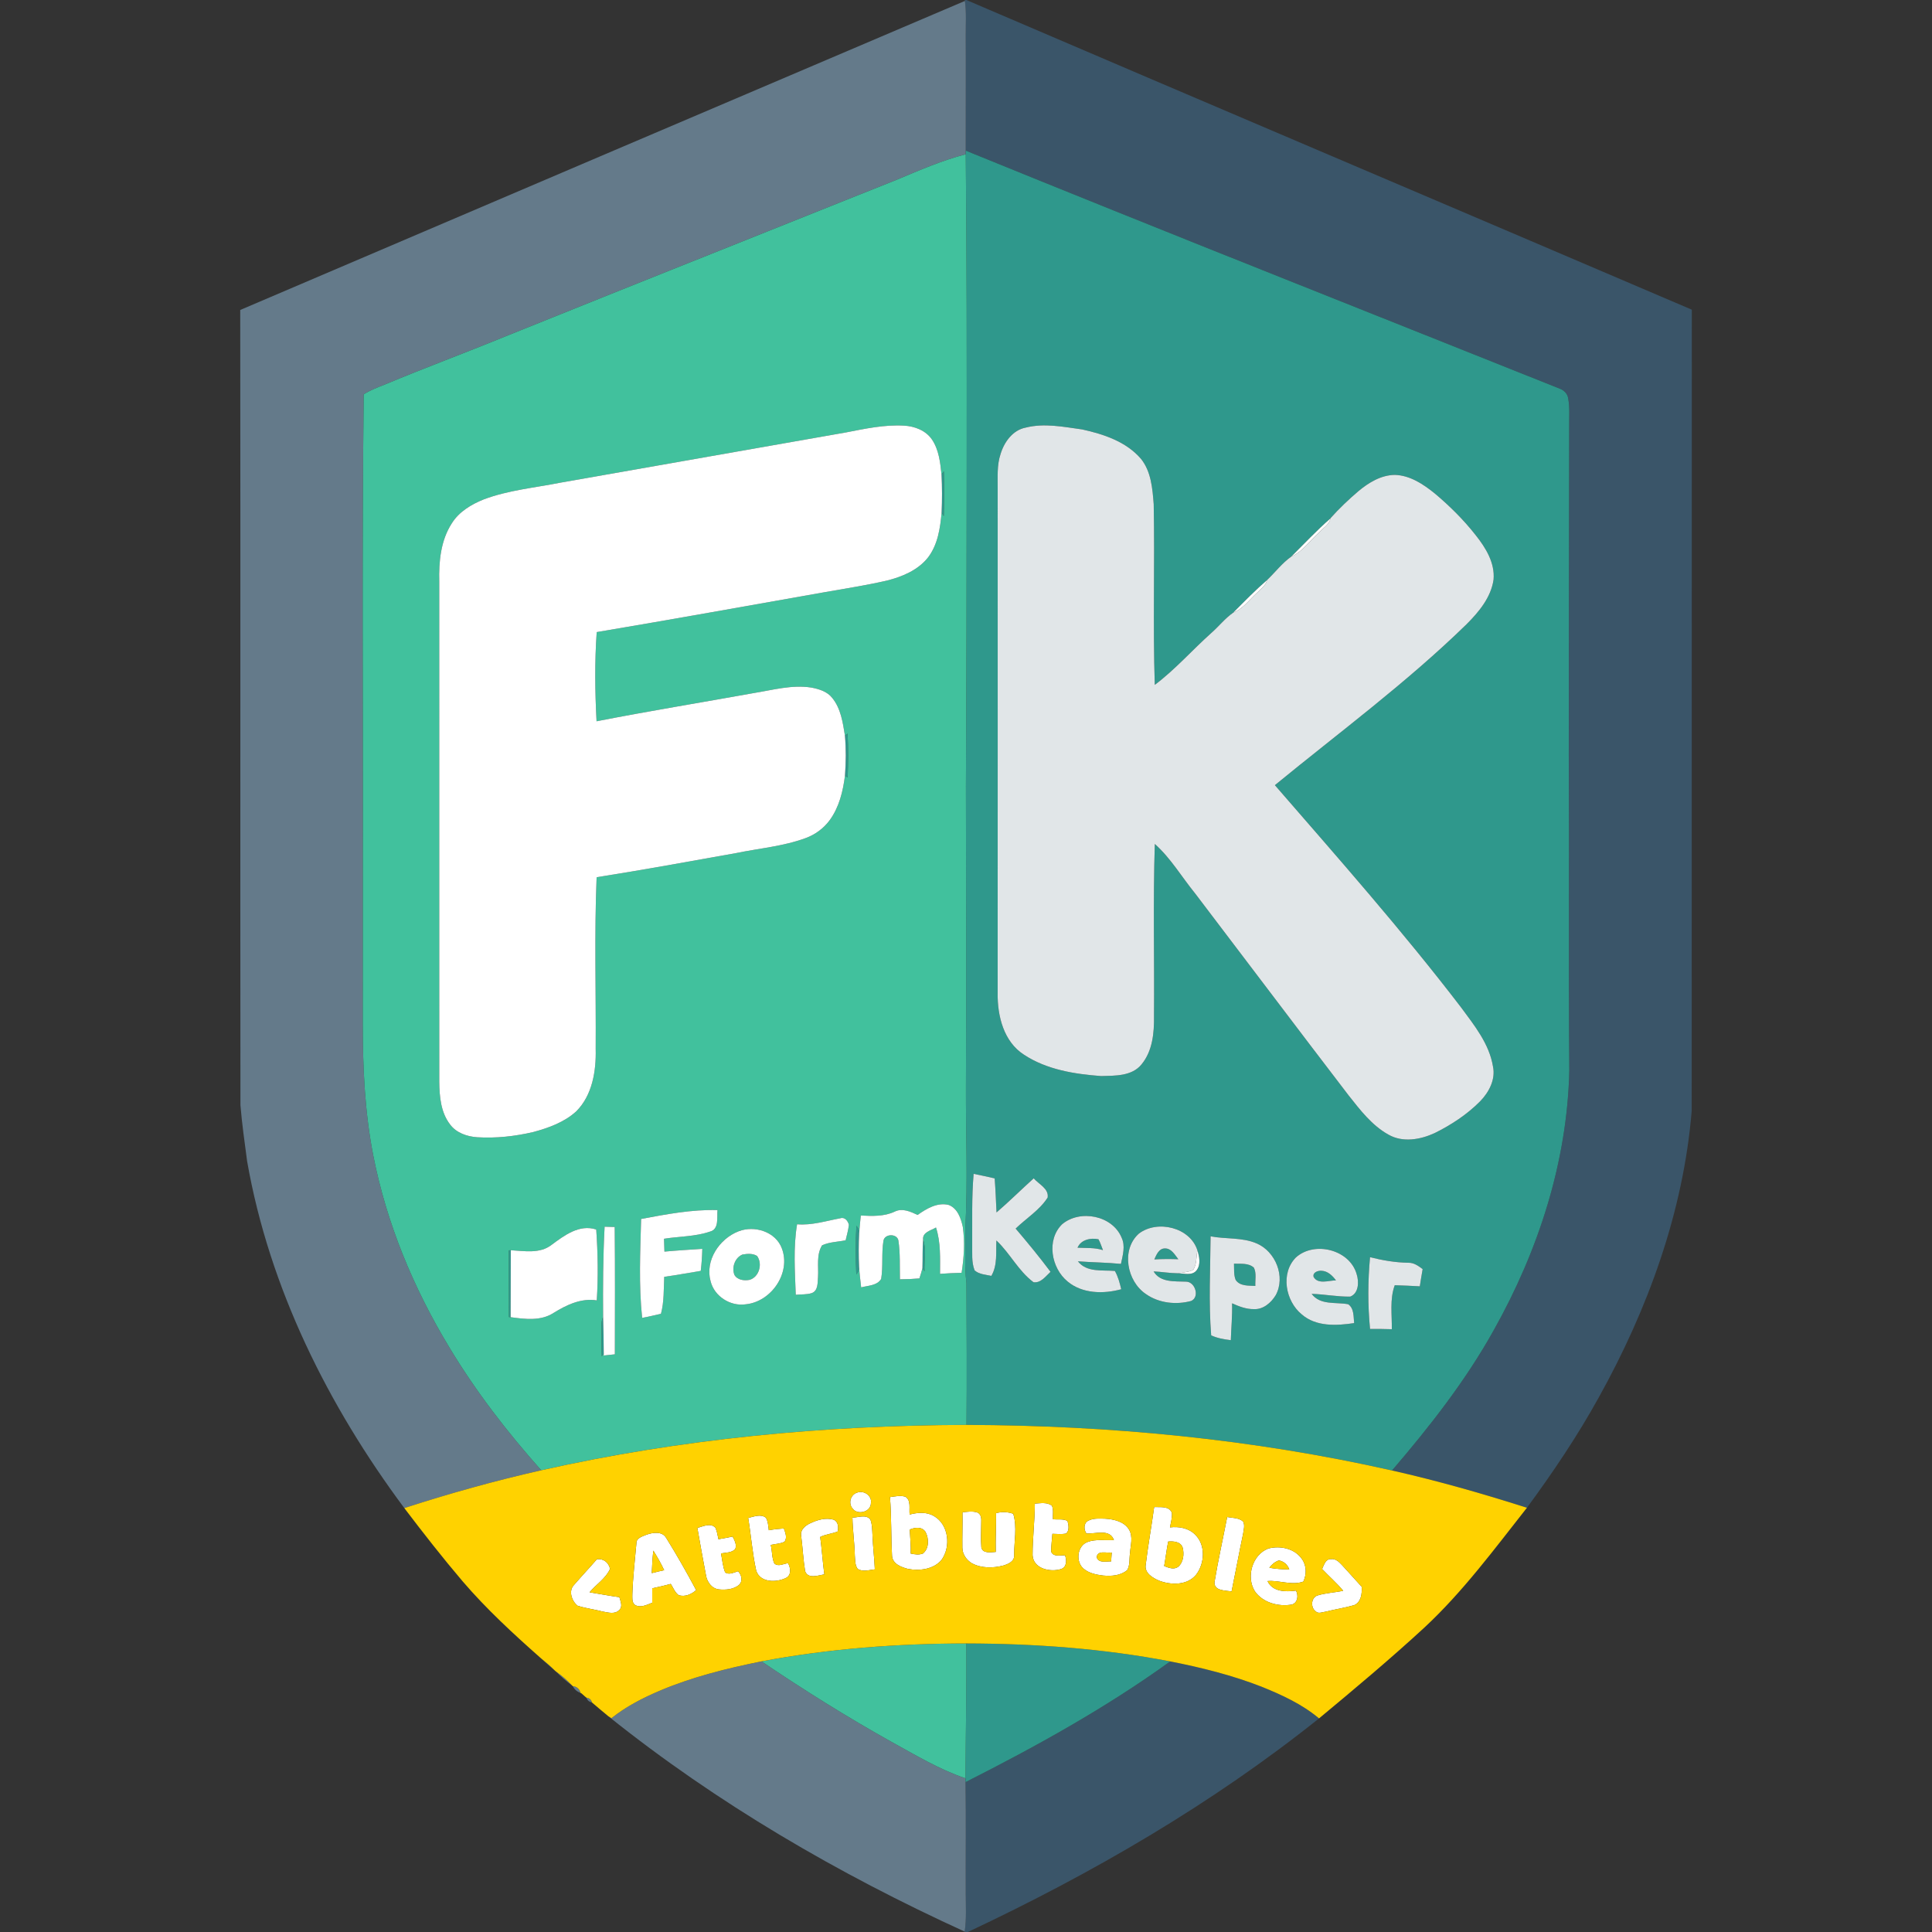 <?xml version="1.0" encoding="UTF-8" ?>
<!DOCTYPE svg PUBLIC "-//W3C//DTD SVG 1.1//EN" "http://www.w3.org/Graphics/SVG/1.1/DTD/svg11.dtd">
<svg width="1000pt" height="1000pt" viewBox="0 0 1000 1000" version="1.1" xmlns="http://www.w3.org/2000/svg">
<rect x="0" y="0" width="1000" height="1000" fill="#333333" stroke="none"/>
<g id="#3a5569ff">
<path fill="#3a5569" opacity="1.00" d=" M 499.39 0.00 L 500.19 0.00 C 625.26 53.64 750.56 106.77 875.68 160.29 C 875.58 298.53 875.71 436.77 875.62 575.00 C 871.30 627.35 852.88 677.72 827.47 723.40 C 816.48 743.27 803.77 762.13 790.34 780.41 C 767.33 773.06 744.08 766.44 720.51 761.12 C 740.03 738.35 758.67 714.61 773.27 688.32 C 796.25 647.35 811.25 601.23 812.27 554.03 C 811.83 499.67 812.29 445.31 811.99 390.95 C 812.08 334.27 812.04 277.60 812.21 220.93 C 812.13 216.00 812.59 211.02 811.68 206.15 C 811.35 203.93 809.70 202.18 807.70 201.33 C 705.06 160.29 602.24 119.68 499.87 77.96 C 499.82 58.29 499.98 38.62 499.87 18.95 C 499.81 12.79 500.29 6.60 499.44 0.48 L 499.39 0.00 Z" />
<path fill="#3a5569" opacity="1.00" d=" M 279.86 858.20 C 282.43 860.28 284.95 862.45 287.31 864.78 C 284.67 862.76 282.21 860.53 279.86 858.20 Z" />
<path fill="#3a5569" opacity="1.00" d=" M 605.71 859.94 C 621.80 863.11 637.81 867.08 653.11 873.08 C 663.57 877.30 674.03 882.12 682.73 889.44 C 627.15 933.87 565.23 969.76 500.95 1000.00 L 499.30 1000.00 L 499.33 999.80 C 500.29 993.23 499.89 986.60 499.87 980.01 C 499.78 960.81 500.07 941.62 499.76 922.43 C 536.36 903.92 572.41 883.98 605.71 859.94 Z" />
</g>
<g id="#647a8aff">
<path fill="#647a8a" opacity="1.00" d=" M 124.34 160.44 C 249.35 107.06 374.38 53.72 499.44 0.48 C 500.29 6.60 499.81 12.79 499.87 18.95 C 499.98 38.62 499.82 58.29 499.87 77.96 C 499.87 78.44 499.87 79.38 499.87 79.86 C 487.52 83.02 475.83 88.17 464.10 93.06 C 396.51 120.15 328.83 147.01 261.30 174.24 C 240.64 182.72 219.68 190.44 199.08 199.08 C 195.37 200.51 191.65 201.98 188.26 204.10 C 187.30 285.74 187.97 367.39 187.80 449.03 C 187.81 476.02 187.78 503.00 187.77 529.99 C 187.78 552.73 188.81 575.59 193.18 597.96 C 200.06 633.18 214.03 666.79 232.58 697.43 C 246.25 720.17 262.53 741.23 280.15 761.02 C 256.23 766.41 232.60 773.02 209.27 780.58 C 169.78 727.52 139.35 666.53 127.90 601.00 C 126.65 591.35 125.23 581.71 124.45 572.02 C 124.31 434.83 124.52 297.63 124.34 160.44 Z" />
<path fill="#647a8a" opacity="1.00" d=" M 341.91 874.93 C 358.66 867.88 376.37 863.51 394.13 859.92 C 416.01 874.68 438.38 888.72 461.43 901.59 C 473.90 908.44 486.17 915.88 499.73 920.45 C 499.74 920.95 499.75 921.94 499.76 922.43 C 500.07 941.62 499.78 960.81 499.87 980.01 C 499.89 986.60 500.29 993.23 499.33 999.80 C 433.89 969.92 371.19 933.43 314.97 888.40 C 315.35 888.63 316.10 889.10 316.48 889.33 C 324.13 883.21 332.92 878.73 341.91 874.93 Z" />
<path fill="#647a8a" opacity="1.00" d=" M 287.64 865.07 C 290.70 867.23 293.57 869.66 296.12 872.42 C 293.10 870.20 290.28 867.72 287.64 865.07 Z" />
<path fill="#647a8a" opacity="1.00" d=" M 296.51 872.77 C 298.47 872.90 300.06 874.29 300.47 876.23 C 298.72 875.65 297.28 874.43 296.51 872.77 Z" />
<path fill="#647a8a" opacity="1.00" d=" M 301.03 876.53 C 301.49 876.95 302.42 877.78 302.88 878.19 C 302.42 877.78 301.49 876.95 301.03 876.53 Z" />
<path fill="#647a8a" opacity="1.00" d=" M 303.54 878.72 C 305.05 878.88 306.00 879.71 306.40 881.19 C 304.96 880.91 304.01 880.08 303.54 878.72 Z" />
</g>
<g id="#2f988cff">
<path fill="#2f988c" opacity="1.00" d=" M 499.87 77.96 C 602.24 119.68 705.06 160.29 807.70 201.33 C 809.70 202.18 811.35 203.93 811.68 206.15 C 812.59 211.02 812.13 216.00 812.21 220.93 C 812.04 277.60 812.08 334.27 811.99 390.95 C 812.29 445.31 811.83 499.67 812.27 554.03 C 811.25 601.23 796.25 647.35 773.27 688.32 C 758.67 714.61 740.03 738.35 720.51 761.12 C 648.32 744.80 574.22 737.76 500.26 737.53 C 500.47 713.02 500.34 688.51 500.22 664.01 C 499.02 654.68 499.96 645.31 499.64 635.95 C 500.99 611.30 499.85 586.61 499.97 561.95 C 500.24 510.31 500.03 458.66 499.96 407.02 C 500.25 351.37 500.34 295.71 500.36 240.06 C 500.39 186.66 500.42 133.25 499.87 79.86 C 499.87 79.38 499.87 78.44 499.87 77.96 M 530.89 221.33 C 524.21 222.60 519.77 228.80 517.91 234.95 C 515.93 240.78 516.45 246.98 516.40 253.02 C 516.38 340.01 516.46 427.01 516.39 514.00 C 516.21 525.79 519.49 539.20 530.04 545.93 C 541.80 553.68 556.16 555.94 569.94 556.97 C 577.16 556.77 585.90 557.10 590.90 550.87 C 596.54 544.02 597.44 534.59 597.31 526.04 C 597.55 496.30 596.78 466.56 597.73 436.83 C 606.01 444.23 611.65 453.92 618.61 462.46 C 645.13 497.28 671.43 532.26 698.05 566.99 C 704.03 574.54 710.09 582.52 718.66 587.28 C 726.05 591.53 735.22 589.88 742.60 586.47 C 751.16 582.22 759.30 576.90 766.06 570.09 C 770.68 565.37 774.22 558.71 772.75 551.93 C 770.81 540.24 763.13 530.75 756.29 521.48 C 725.86 481.72 692.67 444.20 659.88 406.40 C 693.25 379.03 728.11 353.33 759.06 323.14 C 765.46 316.75 771.75 309.23 773.07 299.98 C 773.82 291.34 769.02 283.54 763.85 277.05 C 757.60 269.06 750.35 261.89 742.60 255.38 C 736.68 250.60 729.85 246.05 721.99 245.80 C 714.85 245.88 708.48 249.75 703.16 254.19 C 698.02 258.55 693.13 263.22 688.64 268.24 L 688.60 268.37 C 681.51 274.57 675.06 281.46 668.38 288.08 C 663.61 291.45 660.02 296.24 655.80 300.26 C 649.70 305.55 644.05 311.34 638.36 317.06 C 634.05 320.06 630.77 324.32 626.81 327.77 C 616.99 336.55 608.27 346.56 597.71 354.49 C 596.71 323.34 597.75 292.17 597.16 261.01 C 596.53 252.91 595.85 244.01 590.53 237.45 C 582.89 228.57 571.23 224.72 560.15 222.28 C 550.50 220.95 540.55 218.89 530.89 221.33 M 503.95 607.58 C 502.90 619.69 503.29 631.85 503.21 644.00 C 503.31 648.51 502.76 653.25 504.46 657.55 C 506.82 659.63 510.18 659.75 513.12 660.39 C 516.40 654.82 515.43 648.22 515.73 642.07 C 522.79 648.69 527.11 657.86 534.95 663.68 C 538.78 664.20 541.26 660.57 543.75 658.29 C 538.01 650.61 531.91 643.21 525.69 635.91 C 531.20 630.57 538.05 626.42 542.26 619.86 C 542.98 615.20 537.62 612.94 535.05 609.90 C 528.58 615.73 522.40 621.88 515.80 627.56 C 515.51 621.68 515.30 615.80 514.84 609.93 C 511.21 609.09 507.59 608.30 503.95 607.58 M 549.76 633.66 C 541.46 641.77 544.11 656.43 552.64 663.35 C 560.27 669.67 571.19 669.82 580.35 667.31 C 579.58 664.05 578.72 660.77 577.06 657.84 C 570.56 657.27 562.50 658.73 557.92 652.86 C 565.34 653.42 572.79 653.45 580.20 654.19 C 581.13 649.77 582.59 644.93 580.54 640.61 C 575.82 629.10 559.04 625.86 549.76 633.66 M 589.49 638.50 C 580.15 646.85 583.24 663.23 593.16 669.82 C 599.85 674.53 608.78 675.48 616.56 673.37 C 621.12 671.29 618.58 663.43 613.94 663.38 C 608.13 663.13 600.54 663.94 597.10 658.08 C 601.24 658.27 605.34 658.99 609.50 659.04 C 612.77 659.01 617.11 660.54 619.43 657.39 C 621.62 654.41 620.75 650.47 619.79 647.23 C 616.08 635.30 599.11 631.20 589.49 638.50 M 626.60 639.92 C 626.46 657.00 625.55 674.12 626.90 691.19 C 630.10 692.66 633.59 693.25 637.07 693.67 C 637.27 687.31 637.91 680.96 637.71 674.60 C 641.26 676.17 645.00 677.67 648.96 677.60 C 653.80 677.89 657.93 674.30 660.31 670.39 C 665.54 660.79 660.23 647.70 650.34 643.55 C 642.84 640.36 634.46 641.44 626.60 639.92 M 670.78 650.83 C 662.68 658.98 665.32 673.43 673.79 680.33 C 681.19 686.79 691.82 686.20 700.91 684.83 C 700.53 681.50 700.93 677.23 697.84 675.08 C 691.47 673.85 683.31 675.71 678.90 669.70 C 685.58 669.88 692.20 671.25 698.89 671.12 C 703.32 669.40 703.46 663.47 702.22 659.56 C 698.67 646.81 680.43 642.20 670.78 650.83 M 709.13 650.73 C 707.99 663.07 707.93 675.52 709.13 687.86 C 712.88 687.85 716.64 687.86 720.40 687.99 C 720.53 680.41 719.25 672.53 721.92 665.23 C 726.25 665.31 730.57 665.59 734.89 665.80 C 735.35 662.82 735.83 659.85 736.36 656.90 C 734.20 655.25 731.83 653.52 728.98 653.60 C 722.27 653.50 715.63 652.36 709.13 650.73 Z" />
<path fill="#2f988c" opacity="1.00" d=" M 487.33 245.63 C 487.63 245.21 488.22 244.35 488.52 243.92 C 488.74 251.65 488.70 259.39 488.50 267.12 C 488.22 266.68 487.65 265.80 487.37 265.36 C 487.66 258.79 487.66 252.21 487.33 245.63 Z" />
<path fill="#2f988c" opacity="1.00" d=" M 437.33 380.73 L 438.70 379.72 C 439.13 387.26 439.03 394.86 438.74 402.41 L 437.35 401.52 C 437.87 394.60 437.95 387.64 437.33 380.73 Z" />
<path fill="#2f988c" opacity="1.00" d=" M 443.27 634.47 C 444.25 635.51 444.73 636.74 444.71 638.15 C 444.41 644.05 444.40 649.95 444.68 655.85 C 444.70 657.28 444.21 658.53 443.22 659.62 C 442.87 651.25 442.80 642.83 443.27 634.47 Z" />
<path fill="#2f988c" opacity="1.00" d=" M 557.72 645.81 C 559.50 641.65 564.51 640.59 568.56 641.44 C 569.55 643.21 570.13 645.16 570.89 647.06 C 566.63 645.68 562.12 646.04 557.72 645.81 Z" />
<path fill="#2f988c" opacity="1.00" d=" M 477.80 641.68 C 479.68 646.80 478.24 652.62 478.52 658.02 C 478.25 657.62 477.72 656.82 477.45 656.42 C 477.63 651.50 477.41 646.58 477.80 641.68 Z" />
<path fill="#2f988c" opacity="1.00" d=" M 597.48 651.87 C 598.55 649.47 599.86 646.12 603.02 646.19 C 606.33 646.14 608.11 649.50 609.90 651.78 C 605.76 651.63 601.61 651.63 597.48 651.87 Z" />
<path fill="#2f988c" opacity="1.00" d=" M 263.39 647.19 L 264.38 647.12 C 264.35 658.67 264.30 670.22 264.30 681.77 L 263.43 681.70 C 263.45 670.20 263.39 658.69 263.39 647.19 Z" />
<path fill="#2f988c" opacity="1.00" d=" M 638.71 654.08 C 642.17 654.23 646.22 653.60 649.02 656.15 C 650.45 659.07 649.61 662.46 649.76 665.59 C 646.27 665.38 641.77 665.81 639.57 662.47 C 638.51 659.81 638.84 656.86 638.71 654.08 Z" />
<path fill="#2f988c" opacity="1.00" d=" M 679.93 660.96 C 679.26 658.59 682.18 657.59 684.03 657.75 C 687.24 657.88 689.70 660.29 691.50 662.73 C 687.78 662.72 682.26 664.96 679.93 660.96 Z" />
<path fill="#2f988c" opacity="1.00" d=" M 311.36 687.94 C 311.39 685.84 311.17 683.62 312.17 681.69 C 312.33 687.98 312.48 694.28 312.50 700.59 C 312.24 700.96 311.73 701.70 311.47 702.07 C 311.25 697.36 311.44 692.65 311.36 687.94 Z" />
<path fill="#2f988c" opacity="1.00" d=" M 500.18 850.65 C 535.53 850.72 570.96 853.27 605.71 859.94 C 572.41 883.98 536.36 903.92 499.76 922.43 C 499.75 921.94 499.74 920.95 499.73 920.45 C 499.86 897.19 500.32 873.92 500.18 850.65 Z" />
</g>
<g id="#41c19dff">
<path fill="#41c19d" opacity="1.00" d=" M 464.10 93.06 C 475.83 88.17 487.52 83.02 499.87 79.86 C 500.42 133.25 500.39 186.66 500.36 240.06 C 500.34 295.71 500.25 351.37 499.96 407.02 C 500.03 458.66 500.24 510.31 499.97 561.95 C 499.85 586.61 500.99 611.30 499.64 635.95 C 499.96 645.31 499.02 654.68 500.22 664.01 C 500.34 688.51 500.47 713.02 500.26 737.53 C 426.35 737.76 352.30 744.76 280.15 761.02 C 262.53 741.23 246.25 720.17 232.58 697.43 C 214.03 666.79 200.06 633.18 193.18 597.96 C 188.81 575.59 187.78 552.73 187.77 529.99 C 187.78 503.00 187.81 476.02 187.80 449.03 C 187.97 367.39 187.30 285.74 188.26 204.10 C 191.65 201.98 195.37 200.51 199.08 199.08 C 219.68 190.44 240.64 182.72 261.30 174.24 C 328.83 147.01 396.51 120.15 464.10 93.06 M 438.06 223.79 C 388.75 232.48 339.43 241.16 290.11 249.82 C 276.83 252.47 263.15 253.68 250.40 258.48 C 243.96 261.07 237.61 264.84 233.86 270.86 C 228.10 279.75 227.09 290.69 227.36 301.02 C 227.39 387.35 227.36 473.68 227.37 560.00 C 227.46 567.61 228.16 575.84 233.00 582.07 C 236.24 586.41 241.76 588.27 246.98 588.64 C 256.72 589.24 266.52 588.16 276.00 585.94 C 283.97 583.80 292.08 580.87 298.27 575.23 C 306.62 566.85 308.62 554.31 308.33 542.96 C 308.52 513.32 307.60 483.67 308.81 454.05 C 332.85 450.27 356.79 445.87 380.75 441.60 C 392.83 439.10 405.29 438.10 416.93 433.82 C 421.91 432.01 426.35 428.77 429.48 424.48 C 434.34 417.82 436.33 409.58 437.35 401.52 L 438.74 402.41 C 439.03 394.86 439.13 387.26 438.70 379.72 L 437.33 380.73 C 436.25 373.98 435.23 366.76 430.79 361.28 C 428.22 357.93 423.95 356.66 419.99 355.89 C 409.92 354.30 399.96 357.16 390.08 358.74 C 362.99 363.63 335.80 368.04 308.78 373.33 C 307.96 357.96 307.77 342.53 308.86 327.17 C 347.90 320.61 386.86 313.58 425.84 306.69 C 436.89 304.73 448.01 303.04 458.96 300.53 C 466.95 298.54 475.18 295.13 480.40 288.47 C 485.40 281.85 486.66 273.40 487.37 265.36 C 487.65 265.80 488.22 266.68 488.50 267.12 C 488.70 259.39 488.74 251.65 488.52 243.92 C 488.22 244.35 487.63 245.21 487.33 245.63 C 486.67 239.41 485.99 232.87 482.41 227.53 C 479.21 222.81 473.43 220.60 467.92 220.31 C 457.84 219.73 447.89 221.88 438.06 223.79 M 474.96 628.85 C 471.34 627.18 467.09 625.16 463.17 627.10 C 457.67 629.72 451.46 629.45 445.55 629.15 C 445.28 632.15 444.90 635.14 444.71 638.15 C 444.73 636.74 444.25 635.51 443.27 634.47 C 442.80 642.83 442.87 651.25 443.22 659.62 C 444.21 658.53 444.70 657.28 444.68 655.85 C 444.88 659.36 445.35 662.85 445.73 666.34 C 449.26 665.39 453.96 665.48 456.09 661.97 C 457.17 655.39 456.18 648.63 457.30 642.05 C 458.09 638.50 464.31 638.44 465.01 642.07 C 466.01 648.71 465.66 655.47 465.80 662.16 C 469.16 662.16 472.53 662.00 475.88 661.71 C 476.44 659.95 477.03 658.21 477.45 656.42 C 477.72 656.82 478.25 657.62 478.52 658.02 C 478.24 652.62 479.68 646.80 477.80 641.68 C 477.32 637.77 481.89 636.92 484.47 635.35 C 486.98 643.08 486.58 651.33 486.56 659.34 C 490.28 659.10 493.99 658.86 497.72 658.80 C 498.95 650.99 499.46 642.96 498.36 635.11 C 497.41 630.65 495.64 625.36 490.95 623.65 C 485.11 622.26 479.54 625.60 474.96 628.85 M 331.84 630.93 C 331.39 647.99 330.57 665.12 332.37 682.14 C 335.64 681.50 338.89 680.79 342.12 679.99 C 343.79 673.75 343.49 667.26 343.81 660.87 C 350.14 660.04 356.41 658.80 362.71 657.81 C 363.16 654.02 363.43 650.21 363.51 646.40 C 356.97 646.84 350.43 647.23 343.91 647.83 C 343.83 645.60 343.76 643.39 343.69 641.18 C 351.60 639.91 359.81 640.10 367.46 637.48 C 372.30 636.30 371.02 630.07 371.37 626.34 C 358.03 625.96 344.88 628.51 331.84 630.93 M 412.57 633.68 C 410.54 645.74 411.46 658.01 411.88 670.17 C 414.64 669.90 417.51 670.15 420.18 669.30 C 423.56 668.03 423.14 663.85 423.41 660.94 C 423.74 655.50 422.47 649.43 425.51 644.57 C 429.33 642.81 433.64 642.81 437.70 641.97 C 438.31 639.31 439.09 636.68 439.38 633.97 C 438.95 632.03 437.26 629.82 435.02 630.56 C 427.59 631.93 420.22 634.34 412.57 633.68 M 312.17 681.69 C 311.17 683.62 311.39 685.84 311.36 687.94 C 311.44 692.65 311.25 697.36 311.47 702.07 C 311.73 701.70 312.24 700.96 312.50 700.59 L 312.49 701.61 C 314.41 701.40 316.33 701.19 318.25 700.99 C 318.28 679.02 318.40 657.06 318.17 635.09 C 316.43 635.03 314.68 634.98 312.94 634.94 C 312.13 650.51 312.05 666.10 312.17 681.69 M 285.45 644.37 C 279.43 649.04 271.41 647.52 264.38 647.12 L 263.39 647.19 C 263.39 658.69 263.45 670.20 263.43 681.70 L 264.30 681.77 C 271.67 682.80 279.97 683.86 286.55 679.55 C 293.22 675.43 300.82 671.78 308.89 673.08 C 309.67 660.87 309.46 648.60 308.61 636.39 C 299.88 633.51 292.05 639.48 285.45 644.37 M 382.27 637.33 C 372.34 641.17 364.81 652.43 367.80 663.16 C 369.73 671.01 378.09 676.30 386.03 675.10 C 399.21 673.79 409.48 658.90 404.71 646.22 C 401.52 637.50 390.50 634.11 382.27 637.33 Z" />
<path fill="#41c19d" opacity="1.00" d=" M 384.28 649.35 C 386.74 648.92 389.70 648.66 391.88 650.10 C 394.82 654.14 392.94 661.04 387.96 662.45 C 385.20 663.00 381.68 662.54 380.14 659.89 C 378.61 656.04 380.37 650.99 384.28 649.35 Z" />
<path fill="#41c19d" opacity="1.00" d=" M 394.13 859.92 C 429.07 853.32 464.66 850.69 500.18 850.65 C 500.32 873.92 499.86 897.19 499.73 920.45 C 486.17 915.88 473.90 908.44 461.43 901.59 C 438.38 888.72 416.01 874.68 394.13 859.92 Z" />
</g>
<g id="#e1e6e8ff">
<path fill="#e1e6e8" opacity="1.00" d=" M 530.89 221.33 C 540.55 218.89 550.50 220.95 560.15 222.28 C 571.23 224.72 582.89 228.57 590.53 237.45 C 595.85 244.01 596.53 252.91 597.16 261.01 C 597.75 292.17 596.71 323.34 597.71 354.49 C 608.27 346.56 616.99 336.55 626.81 327.77 C 630.77 324.32 634.05 320.06 638.36 317.06 C 643.56 315.07 646.74 310.28 650.75 306.72 C 652.59 304.72 655.25 303.11 655.80 300.26 C 660.02 296.24 663.61 291.45 668.38 288.08 C 674.31 285.52 677.94 279.85 682.67 275.71 C 684.67 273.34 688.05 271.66 688.60 268.37 L 688.64 268.24 C 693.13 263.22 698.02 258.55 703.16 254.19 C 708.48 249.75 714.85 245.88 721.99 245.80 C 729.85 246.05 736.68 250.60 742.60 255.38 C 750.35 261.89 757.60 269.06 763.85 277.05 C 769.02 283.54 773.82 291.34 773.07 299.98 C 771.75 309.23 765.46 316.75 759.06 323.14 C 728.11 353.33 693.25 379.03 659.88 406.40 C 692.67 444.20 725.86 481.72 756.29 521.48 C 763.13 530.75 770.81 540.24 772.75 551.93 C 774.22 558.71 770.68 565.37 766.06 570.09 C 759.30 576.90 751.16 582.22 742.60 586.47 C 735.22 589.88 726.05 591.53 718.66 587.28 C 710.09 582.52 704.03 574.54 698.05 566.99 C 671.43 532.26 645.13 497.28 618.61 462.46 C 611.65 453.92 606.01 444.23 597.73 436.83 C 596.78 466.56 597.55 496.30 597.31 526.04 C 597.44 534.59 596.54 544.02 590.90 550.87 C 585.90 557.10 577.16 556.77 569.94 556.97 C 556.16 555.94 541.80 553.68 530.04 545.93 C 519.49 539.20 516.21 525.79 516.39 514.00 C 516.46 427.01 516.38 340.01 516.40 253.02 C 516.45 246.98 515.93 240.78 517.91 234.95 C 519.77 228.80 524.21 222.60 530.89 221.33 Z" />
<path fill="#e1e6e8" opacity="1.00" d=" M 503.95 607.58 C 507.59 608.30 511.21 609.09 514.84 609.93 C 515.30 615.80 515.51 621.68 515.80 627.56 C 522.40 621.88 528.58 615.73 535.05 609.90 C 537.62 612.94 542.98 615.20 542.26 619.86 C 538.05 626.42 531.20 630.57 525.69 635.91 C 531.91 643.21 538.01 650.61 543.75 658.29 C 541.26 660.57 538.78 664.20 534.95 663.68 C 527.11 657.86 522.79 648.69 515.73 642.07 C 515.43 648.22 516.40 654.82 513.12 660.39 C 510.18 659.75 506.82 659.63 504.46 657.55 C 502.76 653.25 503.31 648.51 503.21 644.00 C 503.29 631.85 502.90 619.69 503.95 607.58 Z" />
<path fill="#e1e6e8" opacity="1.00" d=" M 549.76 633.66 C 559.04 625.86 575.82 629.10 580.54 640.61 C 582.59 644.93 581.13 649.77 580.20 654.19 C 572.79 653.45 565.34 653.42 557.92 652.86 C 562.50 658.73 570.56 657.27 577.06 657.84 C 578.72 660.77 579.58 664.05 580.35 667.31 C 571.19 669.82 560.27 669.67 552.64 663.35 C 544.11 656.43 541.46 641.77 549.76 633.66 M 557.72 645.81 C 562.12 646.04 566.63 645.68 570.89 647.06 C 570.13 645.16 569.55 643.21 568.56 641.44 C 564.51 640.59 559.50 641.65 557.72 645.81 Z" />
<path fill="#e1e6e8" opacity="1.00" d=" M 589.49 638.50 C 599.11 631.20 616.08 635.30 619.79 647.23 C 619.09 650.61 619.54 654.57 617.46 657.47 C 614.90 658.39 612.17 658.70 609.50 659.04 C 605.34 658.99 601.24 658.27 597.10 658.08 C 600.54 663.94 608.13 663.13 613.94 663.38 C 618.58 663.43 621.12 671.29 616.56 673.37 C 608.78 675.48 599.85 674.53 593.16 669.82 C 583.24 663.23 580.15 646.85 589.49 638.50 M 597.48 651.87 C 601.61 651.63 605.76 651.63 609.90 651.78 C 608.11 649.50 606.33 646.14 603.02 646.19 C 599.86 646.12 598.55 649.47 597.48 651.87 Z" />
<path fill="#e1e6e8" opacity="1.00" d=" M 626.60 639.92 C 634.46 641.44 642.84 640.36 650.34 643.55 C 660.23 647.70 665.54 660.79 660.31 670.39 C 657.93 674.30 653.80 677.89 648.96 677.60 C 645.00 677.67 641.26 676.17 637.71 674.60 C 637.91 680.96 637.27 687.31 637.07 693.67 C 633.59 693.25 630.10 692.66 626.90 691.19 C 625.55 674.12 626.46 657.00 626.60 639.92 M 638.71 654.08 C 638.84 656.86 638.51 659.81 639.57 662.47 C 641.77 665.81 646.27 665.38 649.76 665.59 C 649.61 662.46 650.45 659.07 649.02 656.15 C 646.22 653.60 642.17 654.23 638.71 654.08 Z" />
<path fill="#e1e6e8" opacity="1.00" d=" M 670.78 650.83 C 680.43 642.20 698.67 646.81 702.22 659.56 C 703.46 663.47 703.32 669.40 698.89 671.12 C 692.20 671.25 685.58 669.88 678.90 669.70 C 683.31 675.71 691.47 673.85 697.84 675.08 C 700.93 677.23 700.53 681.50 700.91 684.83 C 691.82 686.20 681.19 686.79 673.79 680.33 C 665.32 673.43 662.68 658.98 670.78 650.83 M 679.93 660.96 C 682.26 664.96 687.78 662.72 691.50 662.73 C 689.70 660.29 687.24 657.88 684.03 657.75 C 682.18 657.59 679.26 658.59 679.93 660.96 Z" />
<path fill="#e1e6e8" opacity="1.00" d=" M 709.13 650.73 C 715.63 652.36 722.27 653.50 728.98 653.60 C 731.83 653.52 734.20 655.25 736.36 656.90 C 735.83 659.85 735.35 662.82 734.89 665.80 C 730.57 665.59 726.25 665.31 721.92 665.23 C 719.25 672.53 720.53 680.41 720.40 687.99 C 716.64 687.86 712.88 687.85 709.13 687.86 C 707.93 675.52 707.99 663.07 709.13 650.73 Z" />
</g>
<g id="#ffffffff">
<path fill="#ffffff" opacity="1.00" d=" M 438.06 223.79 C 447.89 221.88 457.84 219.73 467.92 220.31 C 473.43 220.60 479.21 222.81 482.41 227.53 C 485.99 232.87 486.67 239.41 487.33 245.63 C 487.66 252.21 487.66 258.79 487.37 265.36 C 486.66 273.40 485.40 281.85 480.40 288.47 C 475.18 295.13 466.95 298.54 458.96 300.53 C 448.01 303.04 436.89 304.73 425.84 306.69 C 386.86 313.58 347.90 320.61 308.86 327.17 C 307.77 342.53 307.96 357.96 308.78 373.33 C 335.80 368.04 362.99 363.63 390.08 358.74 C 399.96 357.16 409.92 354.30 419.99 355.89 C 423.95 356.66 428.22 357.93 430.79 361.28 C 435.23 366.76 436.25 373.98 437.33 380.73 C 437.95 387.64 437.87 394.60 437.35 401.52 C 436.33 409.58 434.34 417.82 429.48 424.48 C 426.35 428.77 421.91 432.01 416.93 433.82 C 405.29 438.10 392.83 439.10 380.75 441.60 C 356.79 445.87 332.85 450.27 308.81 454.05 C 307.60 483.67 308.52 513.32 308.33 542.96 C 308.62 554.31 306.62 566.85 298.27 575.23 C 292.08 580.87 283.97 583.80 276.00 585.94 C 266.52 588.16 256.72 589.24 246.98 588.64 C 241.76 588.27 236.24 586.41 233.00 582.07 C 228.16 575.84 227.46 567.61 227.37 560.00 C 227.36 473.68 227.39 387.35 227.36 301.02 C 227.09 290.69 228.10 279.75 233.86 270.86 C 237.61 264.84 243.96 261.07 250.40 258.48 C 263.15 253.68 276.83 252.47 290.11 249.82 C 339.43 241.16 388.75 232.48 438.06 223.79 Z" />
<path fill="#ffffff" opacity="1.00" d=" M 668.38 288.08 C 675.06 281.46 681.51 274.57 688.60 268.37 C 688.05 271.66 684.67 273.34 682.67 275.71 C 677.94 279.85 674.31 285.52 668.38 288.08 Z" />
<path fill="#ffffff" opacity="1.00" d=" M 638.36 317.06 C 644.05 311.34 649.70 305.55 655.80 300.26 C 655.25 303.11 652.59 304.72 650.75 306.72 C 646.74 310.28 643.56 315.07 638.36 317.06 Z" />
<path fill="#ffffff" opacity="1.00" d=" M 474.96 628.85 C 479.54 625.60 485.11 622.26 490.95 623.65 C 495.64 625.36 497.41 630.65 498.36 635.11 C 499.46 642.96 498.95 650.99 497.72 658.80 C 493.99 658.86 490.28 659.10 486.56 659.34 C 486.58 651.33 486.98 643.08 484.47 635.35 C 481.89 636.92 477.32 637.77 477.80 641.68 C 477.41 646.58 477.63 651.50 477.45 656.42 C 477.03 658.21 476.44 659.95 475.88 661.71 C 472.53 662.00 469.16 662.16 465.80 662.16 C 465.66 655.47 466.01 648.71 465.01 642.07 C 464.31 638.44 458.09 638.50 457.30 642.05 C 456.18 648.63 457.17 655.39 456.09 661.97 C 453.96 665.48 449.26 665.39 445.73 666.34 C 445.35 662.85 444.88 659.36 444.68 655.85 C 444.40 649.95 444.41 644.05 444.71 638.15 C 444.90 635.14 445.28 632.15 445.55 629.15 C 451.46 629.45 457.67 629.72 463.17 627.10 C 467.09 625.16 471.34 627.18 474.96 628.85 Z" />
<path fill="#ffffff" opacity="1.00" d=" M 331.84 630.93 C 344.88 628.51 358.03 625.96 371.37 626.34 C 371.02 630.07 372.30 636.30 367.46 637.48 C 359.81 640.10 351.60 639.91 343.69 641.18 C 343.76 643.39 343.83 645.60 343.91 647.83 C 350.43 647.23 356.97 646.84 363.51 646.40 C 363.43 650.21 363.16 654.02 362.71 657.81 C 356.41 658.80 350.14 660.04 343.81 660.87 C 343.49 667.26 343.79 673.75 342.12 679.99 C 338.89 680.79 335.64 681.50 332.37 682.14 C 330.57 665.12 331.39 647.99 331.84 630.93 Z" />
<path fill="#ffffff" opacity="1.00" d=" M 412.57 633.68 C 420.22 634.34 427.59 631.93 435.02 630.56 C 437.26 629.82 438.95 632.03 439.38 633.97 C 439.09 636.68 438.31 639.31 437.70 641.97 C 433.64 642.81 429.33 642.81 425.51 644.57 C 422.47 649.43 423.74 655.50 423.41 660.94 C 423.14 663.85 423.56 668.03 420.18 669.30 C 417.51 670.15 414.64 669.90 411.88 670.17 C 411.46 658.01 410.54 645.74 412.57 633.68 Z" />
<path fill="#ffffff" opacity="1.00" d=" M 312.17 681.69 C 312.05 666.10 312.13 650.51 312.94 634.94 C 314.68 634.98 316.43 635.03 318.17 635.09 C 318.40 657.06 318.28 679.02 318.25 700.99 C 316.33 701.19 314.41 701.40 312.49 701.61 L 312.50 700.59 C 312.48 694.28 312.33 687.98 312.17 681.69 Z" />
<path fill="#ffffff" opacity="1.00" d=" M 285.45 644.37 C 292.05 639.48 299.88 633.51 308.61 636.39 C 309.46 648.60 309.67 660.87 308.89 673.08 C 300.82 671.78 293.22 675.43 286.55 679.55 C 279.97 683.86 271.67 682.80 264.30 681.77 C 264.30 670.22 264.35 658.67 264.38 647.12 C 271.41 647.52 279.43 649.04 285.45 644.37 Z" />
<path fill="#ffffff" opacity="1.00" d=" M 382.27 637.33 C 390.50 634.11 401.52 637.50 404.71 646.22 C 409.48 658.90 399.21 673.79 386.03 675.10 C 378.09 676.30 369.73 671.01 367.80 663.16 C 364.81 652.43 372.34 641.17 382.27 637.33 M 384.28 649.35 C 380.37 650.99 378.61 656.04 380.14 659.89 C 381.68 662.54 385.20 663.00 387.96 662.45 C 392.94 661.04 394.82 654.14 391.88 650.10 C 389.70 648.66 386.74 648.92 384.28 649.35 Z" />
<path fill="#ffffff" opacity="1.00" d=" M 617.46 657.47 C 619.54 654.57 619.09 650.61 619.79 647.23 C 620.75 650.47 621.62 654.41 619.43 657.39 C 617.11 660.54 612.77 659.01 609.50 659.04 C 612.17 658.70 614.90 658.39 617.46 657.47 Z" />
<path fill="#ffffff" opacity="1.00" d=" M 443.46 772.65 C 446.94 771.14 451.48 774.06 450.79 778.00 C 450.79 782.63 443.74 784.44 441.23 780.72 C 439.03 778.18 440.22 773.69 443.46 772.65 Z" />
<path fill="#ffffff" opacity="1.00" d=" M 460.66 774.90 C 463.26 774.53 465.99 773.94 468.59 774.68 C 471.72 776.57 470.42 780.87 470.84 783.91 C 474.95 782.86 479.60 782.43 483.39 784.70 C 491.10 789.10 492.29 800.60 487.30 807.46 C 483.16 812.29 475.98 813.20 470.03 812.08 C 466.57 811.19 462.09 809.56 461.72 805.41 C 461.17 795.25 461.45 785.04 460.66 774.90 M 470.88 791.70 C 471.08 795.84 471.55 799.97 471.38 804.12 C 473.45 804.55 475.65 804.91 477.70 804.11 C 480.98 801.48 480.85 796.32 479.04 792.91 C 477.20 790.09 473.56 790.53 470.88 791.70 Z" />
<path fill="#ffffff" opacity="1.00" d=" M 535.63 778.26 C 538.55 778.10 541.98 777.38 544.47 779.37 C 545.43 781.51 544.84 784.02 545.00 786.32 C 547.47 786.71 550.39 785.98 552.55 787.29 C 553.11 789.32 553.63 792.23 551.78 793.77 C 549.45 794.22 547.06 793.94 544.72 793.90 C 544.51 796.96 544.07 800.01 544.08 803.09 C 545.07 805.98 548.89 804.98 551.23 805.01 C 552.20 807.52 552.23 811.18 549.14 812.16 C 543.56 813.89 534.84 811.99 534.46 804.95 C 534.46 796.05 535.61 787.17 535.63 778.26 Z" />
<path fill="#ffffff" opacity="1.00" d=" M 597.39 780.05 C 600.52 780.23 605.12 779.35 606.57 783.04 C 606.77 785.59 606.03 788.08 605.58 790.58 C 610.17 790.02 615.29 790.91 618.62 794.34 C 624.17 799.74 623.57 809.24 619.08 815.11 C 614.45 820.68 606.05 820.52 599.82 818.10 C 596.54 816.67 592.32 814.16 593.02 809.95 C 594.21 799.95 596.04 790.03 597.39 780.05 M 604.65 797.90 C 603.80 802.10 603.34 806.36 602.57 810.58 C 604.85 811.48 607.54 812.59 609.80 811.00 C 612.56 808.64 613.00 804.42 612.16 801.08 C 611.16 797.93 607.40 797.66 604.65 797.90 Z" />
<path fill="#ffffff" opacity="1.00" d=" M 498.17 782.77 C 500.74 782.47 503.42 782.03 505.94 782.88 C 507.93 783.83 507.99 786.09 507.89 788.01 C 507.89 792.31 507.58 796.63 507.94 800.93 C 508.69 804.26 512.90 803.42 515.40 803.27 C 515.26 796.58 515.63 789.90 515.57 783.22 C 518.52 782.37 521.57 782.51 524.46 783.53 C 526.59 790.51 524.85 797.93 524.92 805.08 C 525.12 808.24 521.74 809.57 519.27 810.34 C 513.95 811.71 507.95 811.80 503.01 809.13 C 500.23 807.44 498.12 804.42 498.12 801.09 C 498.03 794.98 498.30 788.88 498.17 782.77 Z" />
<path fill="#ffffff" opacity="1.00" d=" M 387.26 785.68 C 390.20 785.03 393.72 783.47 396.43 785.57 C 397.58 787.52 397.64 789.85 397.93 792.05 C 400.51 791.57 403.12 791.29 405.73 791.13 C 406.46 793.28 407.61 795.94 406.04 798.02 C 403.85 799.10 401.28 799.09 398.93 799.66 C 399.74 802.81 399.43 806.26 400.80 809.25 C 402.80 811.07 405.59 809.41 407.87 809.09 C 409.25 811.46 409.75 815.33 406.81 816.74 C 401.81 819.19 393.47 819.26 391.41 812.95 C 389.43 803.97 388.76 794.75 387.26 785.68 Z" />
<path fill="#ffffff" opacity="1.00" d=" M 441.22 785.53 C 444.20 785.44 448.25 783.74 450.49 786.45 C 451.52 789.18 451.44 792.13 451.62 795.00 C 451.83 800.77 452.58 806.51 452.81 812.29 C 449.92 812.60 446.57 813.75 443.93 812.05 C 442.47 810.08 442.66 807.38 442.45 805.05 C 442.30 798.53 441.35 792.05 441.22 785.53 Z" />
<path fill="#ffffff" opacity="1.00" d=" M 419.35 788.46 C 423.09 786.65 427.46 785.39 431.57 786.60 C 433.88 787.63 434.08 790.50 433.58 792.68 C 430.68 793.91 427.39 794.08 424.54 795.53 C 425.39 801.96 425.81 808.44 426.67 814.88 C 423.46 815.43 418.22 817.43 416.72 813.22 C 415.74 807.16 415.45 801.00 414.68 794.91 C 414.12 791.82 416.85 789.59 419.35 788.46 Z" />
<path fill="#ffffff" opacity="1.00" d=" M 563.20 787.16 C 565.89 785.70 569.12 786.02 572.08 786.07 C 576.55 786.36 581.79 787.52 584.32 791.61 C 586.66 795.41 585.11 799.93 584.88 804.05 C 584.44 806.90 584.96 810.05 583.47 812.65 C 580.08 815.58 575.24 815.89 570.97 815.50 C 567.44 815.07 563.71 814.34 560.92 811.99 C 556.58 808.42 557.49 800.07 562.97 798.11 C 567.31 796.51 572.04 797.45 576.56 797.11 C 574.42 791.11 567.02 794.08 562.30 793.70 C 560.94 791.74 560.82 788.41 563.20 787.16 M 567.66 806.07 C 568.69 809.23 572.60 808.11 575.11 808.18 C 575.21 806.64 575.31 805.10 575.43 803.58 C 572.88 804.03 567.91 802.20 567.66 806.07 Z" />
<path fill="#ffffff" opacity="1.00" d=" M 635.18 785.22 C 637.97 785.71 641.20 785.56 643.45 787.55 C 644.44 789.53 643.73 791.78 643.43 793.85 C 641.34 803.80 639.50 813.80 637.46 823.77 C 634.33 823.13 628.53 823.57 628.60 819.07 C 630.46 807.73 633.01 796.51 635.18 785.22 Z" />
<path fill="#ffffff" opacity="1.00" d=" M 360.96 790.86 C 363.93 790.08 367.69 788.05 370.29 790.72 C 371.14 792.60 371.42 794.68 371.88 796.70 C 374.33 796.29 376.78 795.84 379.21 795.33 C 380.15 797.25 381.38 799.38 380.63 801.61 C 378.88 803.86 375.71 803.52 373.19 804.09 C 373.86 807.32 374.07 810.70 375.30 813.80 C 377.22 815.36 379.93 813.87 382.03 813.28 C 383.87 815.17 384.64 818.43 382.45 820.40 C 379.57 822.73 375.55 823.02 372.00 822.66 C 368.28 822.17 365.91 818.67 365.38 815.19 C 363.89 807.08 362.33 798.98 360.96 790.86 Z" />
<path fill="#ffffff" opacity="1.00" d=" M 334.59 794.37 C 337.90 793.18 342.77 792.43 344.84 796.06 C 350.32 804.86 355.44 813.89 360.33 823.04 C 357.91 825.19 354.48 826.73 351.25 825.64 C 349.31 824.21 348.47 821.79 347.19 819.83 C 344.01 820.67 340.82 821.43 337.60 822.12 C 337.59 824.59 337.59 827.07 337.60 829.55 C 334.72 830.69 331.28 832.53 328.37 830.51 C 326.98 829.01 327.33 826.82 327.31 824.98 C 327.60 816.25 328.62 807.58 329.40 798.89 C 329.25 796.06 332.52 795.25 334.59 794.37 M 338.16 802.59 C 337.72 806.46 337.50 810.35 337.36 814.24 C 339.49 813.70 341.63 813.19 343.78 812.73 C 342.14 809.23 340.21 805.87 338.16 802.59 Z" />
<path fill="#ffffff" opacity="1.00" d=" M 656.46 801.53 C 662.63 799.88 670.16 801.49 673.91 807.00 C 676.31 810.38 676.34 814.94 674.61 818.63 C 668.63 820.79 662.25 817.83 656.06 818.36 C 658.66 823.99 665.53 824.02 670.80 823.30 C 672.17 825.80 671.73 829.63 668.63 830.52 C 661.72 831.73 653.61 829.58 649.47 823.59 C 644.90 816.17 648.14 804.71 656.46 801.53 M 657.01 811.47 C 660.41 812.07 663.87 812.31 667.33 812.35 C 666.46 809.86 664.53 808.16 661.94 807.67 C 659.91 808.39 658.26 809.73 657.01 811.47 Z" />
<path fill="#ffffff" opacity="1.00" d=" M 297.19 820.27 C 301.06 815.80 305.11 811.50 308.97 807.04 C 312.36 806.61 315.06 808.76 315.77 812.05 C 313.51 817.06 308.58 820.03 305.15 824.17 C 310.30 824.99 315.42 826.00 320.59 826.69 C 321.16 828.83 322.53 831.65 320.42 833.43 C 318.19 835.68 314.77 834.62 312.04 834.15 C 307.72 833.00 303.23 832.50 298.98 831.14 C 295.91 828.72 294.06 823.35 297.19 820.27 Z" />
<path fill="#ffffff" opacity="1.00" d=" M 684.32 812.11 C 685.30 810.04 686.10 806.77 689.04 806.98 C 691.47 806.69 693.20 808.61 694.72 810.19 C 698.08 813.92 701.50 817.60 704.83 821.35 C 705.02 824.79 704.55 829.23 700.96 830.81 C 696.11 832.22 691.07 832.95 686.17 834.19 C 684.47 834.39 682.37 835.48 680.99 834.02 C 678.26 832.03 678.56 827.00 681.89 825.82 C 686.22 824.48 690.81 824.34 695.24 823.38 C 691.90 819.34 687.91 815.91 684.32 812.11 Z" />
</g>
<g id="#ffd200ff">
<path fill="#ffd200" opacity="1.00" d=" M 280.15 761.02 C 352.30 744.76 426.35 737.76 500.26 737.53 C 574.22 737.76 648.32 744.80 720.51 761.12 C 744.08 766.44 767.33 773.06 790.34 780.41 C 773.51 801.75 757.29 823.78 737.33 842.36 C 719.65 858.65 701.22 874.09 682.73 889.44 C 674.03 882.12 663.57 877.30 653.11 873.08 C 637.81 867.08 621.80 863.11 605.71 859.94 C 570.96 853.27 535.53 850.72 500.18 850.65 C 464.66 850.69 429.07 853.32 394.13 859.92 C 376.37 863.51 358.66 867.88 341.91 874.93 C 332.92 878.73 324.13 883.21 316.48 889.33 C 316.10 889.10 315.35 888.63 314.97 888.40 C 312.08 886.04 309.24 883.61 306.40 881.19 C 306.00 879.71 305.05 878.88 303.54 878.72 C 303.38 878.59 303.05 878.32 302.88 878.19 C 302.42 877.78 301.49 876.95 301.03 876.53 C 300.89 876.46 300.61 876.30 300.47 876.23 C 300.06 874.29 298.47 872.90 296.51 872.77 C 296.41 872.68 296.22 872.51 296.12 872.42 C 293.57 869.66 290.70 867.23 287.64 865.07 L 287.31 864.78 C 284.95 862.45 282.43 860.28 279.86 858.20 C 265.71 845.69 251.78 832.86 239.48 818.51 C 229.00 806.20 219.05 793.45 209.27 780.58 C 232.60 773.02 256.23 766.41 280.15 761.02 M 443.46 772.65 C 440.22 773.69 439.03 778.18 441.23 780.72 C 443.74 784.44 450.79 782.63 450.79 778.00 C 451.48 774.06 446.94 771.14 443.46 772.65 M 460.66 774.90 C 461.45 785.04 461.17 795.25 461.72 805.41 C 462.09 809.56 466.57 811.19 470.03 812.08 C 475.98 813.20 483.16 812.29 487.30 807.46 C 492.29 800.60 491.10 789.10 483.39 784.70 C 479.60 782.43 474.95 782.86 470.84 783.91 C 470.42 780.87 471.72 776.57 468.59 774.68 C 465.99 773.94 463.26 774.53 460.66 774.90 M 535.63 778.26 C 535.61 787.17 534.46 796.05 534.46 804.95 C 534.84 811.99 543.56 813.89 549.14 812.16 C 552.23 811.18 552.20 807.52 551.23 805.01 C 548.89 804.98 545.07 805.98 544.08 803.09 C 544.07 800.01 544.51 796.96 544.72 793.90 C 547.06 793.94 549.45 794.22 551.78 793.77 C 553.63 792.23 553.11 789.32 552.55 787.29 C 550.39 785.98 547.47 786.71 545.00 786.32 C 544.84 784.02 545.43 781.51 544.47 779.37 C 541.98 777.38 538.55 778.10 535.63 778.26 M 597.39 780.05 C 596.04 790.03 594.21 799.95 593.02 809.95 C 592.32 814.16 596.54 816.67 599.82 818.10 C 606.05 820.52 614.45 820.68 619.08 815.11 C 623.57 809.24 624.17 799.74 618.62 794.34 C 615.29 790.91 610.17 790.02 605.58 790.58 C 606.03 788.08 606.77 785.59 606.57 783.04 C 605.12 779.35 600.52 780.23 597.39 780.05 M 498.17 782.77 C 498.30 788.88 498.03 794.98 498.12 801.09 C 498.12 804.42 500.23 807.44 503.01 809.13 C 507.95 811.80 513.95 811.71 519.27 810.34 C 521.74 809.57 525.12 808.24 524.92 805.08 C 524.85 797.93 526.59 790.51 524.46 783.53 C 521.57 782.51 518.52 782.37 515.57 783.22 C 515.63 789.90 515.26 796.58 515.40 803.27 C 512.90 803.42 508.69 804.26 507.94 800.93 C 507.58 796.63 507.89 792.31 507.89 788.01 C 507.99 786.09 507.93 783.83 505.94 782.88 C 503.42 782.03 500.74 782.47 498.17 782.77 M 387.26 785.68 C 388.76 794.75 389.43 803.97 391.41 812.95 C 393.47 819.26 401.81 819.19 406.81 816.74 C 409.75 815.33 409.25 811.46 407.87 809.09 C 405.59 809.41 402.80 811.07 400.80 809.25 C 399.43 806.26 399.74 802.81 398.93 799.66 C 401.28 799.09 403.85 799.10 406.04 798.02 C 407.61 795.94 406.46 793.28 405.73 791.13 C 403.12 791.29 400.51 791.57 397.93 792.05 C 397.64 789.85 397.58 787.52 396.43 785.57 C 393.72 783.47 390.20 785.03 387.26 785.68 M 441.22 785.53 C 441.35 792.05 442.30 798.53 442.45 805.05 C 442.66 807.38 442.47 810.08 443.93 812.05 C 446.57 813.75 449.92 812.60 452.81 812.29 C 452.58 806.51 451.83 800.77 451.62 795.00 C 451.44 792.13 451.52 789.18 450.49 786.45 C 448.25 783.74 444.20 785.44 441.22 785.53 M 419.35 788.46 C 416.85 789.59 414.12 791.82 414.68 794.91 C 415.45 801.00 415.74 807.16 416.72 813.22 C 418.22 817.43 423.46 815.43 426.67 814.88 C 425.81 808.44 425.39 801.96 424.54 795.53 C 427.39 794.08 430.68 793.91 433.58 792.68 C 434.08 790.50 433.88 787.63 431.57 786.60 C 427.46 785.39 423.09 786.65 419.35 788.46 M 563.20 787.16 C 560.82 788.41 560.94 791.74 562.30 793.70 C 567.02 794.08 574.42 791.11 576.56 797.11 C 572.04 797.45 567.31 796.51 562.97 798.11 C 557.49 800.07 556.58 808.42 560.92 811.99 C 563.71 814.34 567.44 815.07 570.97 815.50 C 575.24 815.89 580.08 815.58 583.47 812.65 C 584.96 810.05 584.44 806.90 584.88 804.05 C 585.11 799.93 586.66 795.41 584.32 791.61 C 581.79 787.52 576.55 786.36 572.08 786.07 C 569.12 786.02 565.89 785.70 563.20 787.16 M 635.18 785.22 C 633.01 796.51 630.46 807.73 628.60 819.07 C 628.53 823.57 634.33 823.13 637.46 823.77 C 639.50 813.80 641.34 803.80 643.43 793.85 C 643.73 791.78 644.44 789.53 643.45 787.55 C 641.20 785.56 637.97 785.71 635.18 785.22 M 360.96 790.86 C 362.33 798.98 363.89 807.08 365.38 815.19 C 365.91 818.67 368.28 822.17 372.00 822.66 C 375.55 823.02 379.57 822.73 382.45 820.40 C 384.64 818.43 383.87 815.17 382.03 813.28 C 379.93 813.87 377.22 815.36 375.30 813.80 C 374.07 810.70 373.86 807.32 373.19 804.09 C 375.71 803.52 378.88 803.86 380.63 801.61 C 381.38 799.38 380.15 797.25 379.21 795.33 C 376.78 795.84 374.33 796.29 371.88 796.70 C 371.42 794.68 371.14 792.60 370.29 790.72 C 367.69 788.05 363.93 790.08 360.96 790.86 M 334.59 794.37 C 332.52 795.25 329.25 796.06 329.40 798.89 C 328.62 807.58 327.60 816.25 327.31 824.98 C 327.33 826.82 326.98 829.01 328.37 830.51 C 331.28 832.53 334.72 830.69 337.60 829.55 C 337.59 827.07 337.59 824.59 337.60 822.12 C 340.82 821.43 344.01 820.67 347.19 819.83 C 348.47 821.79 349.31 824.21 351.25 825.64 C 354.48 826.73 357.91 825.19 360.33 823.04 C 355.44 813.89 350.32 804.86 344.84 796.06 C 342.77 792.43 337.90 793.18 334.59 794.37 M 656.46 801.53 C 648.14 804.71 644.90 816.17 649.47 823.59 C 653.61 829.58 661.72 831.73 668.63 830.52 C 671.73 829.63 672.17 825.80 670.80 823.30 C 665.53 824.02 658.66 823.99 656.06 818.36 C 662.25 817.83 668.63 820.79 674.61 818.63 C 676.34 814.94 676.31 810.38 673.91 807.00 C 670.16 801.49 662.63 799.88 656.46 801.53 M 297.19 820.27 C 294.06 823.35 295.91 828.72 298.98 831.14 C 303.23 832.50 307.72 833.00 312.04 834.15 C 314.77 834.62 318.19 835.68 320.42 833.43 C 322.53 831.65 321.16 828.83 320.59 826.69 C 315.42 826.00 310.30 824.99 305.15 824.17 C 308.58 820.03 313.51 817.06 315.77 812.05 C 315.06 808.76 312.36 806.61 308.97 807.04 C 305.11 811.50 301.06 815.80 297.19 820.27 M 684.32 812.11 C 687.91 815.91 691.90 819.34 695.24 823.38 C 690.81 824.34 686.22 824.48 681.89 825.82 C 678.56 827.00 678.26 832.03 680.99 834.02 C 682.37 835.48 684.47 834.39 686.17 834.19 C 691.07 832.95 696.11 832.22 700.96 830.81 C 704.55 829.23 705.02 824.79 704.83 821.35 C 701.50 817.60 698.08 813.92 694.72 810.19 C 693.20 808.61 691.47 806.69 689.04 806.98 C 686.10 806.77 685.30 810.04 684.32 812.11 Z" />
<path fill="#ffd200" opacity="1.00" d=" M 470.88 791.70 C 473.56 790.53 477.20 790.09 479.04 792.91 C 480.85 796.32 480.98 801.48 477.70 804.11 C 475.65 804.91 473.45 804.55 471.38 804.12 C 471.55 799.97 471.08 795.84 470.88 791.70 Z" />
<path fill="#ffd200" opacity="1.00" d=" M 604.65 797.90 C 607.40 797.66 611.16 797.93 612.16 801.08 C 613.00 804.42 612.56 808.64 609.80 811.00 C 607.54 812.59 604.85 811.48 602.57 810.58 C 603.34 806.36 603.80 802.10 604.65 797.90 Z" />
<path fill="#ffd200" opacity="1.00" d=" M 338.16 802.59 C 340.21 805.87 342.14 809.23 343.78 812.73 C 341.63 813.19 339.49 813.70 337.36 814.24 C 337.50 810.35 337.72 806.46 338.16 802.59 Z" />
<path fill="#ffd200" opacity="1.00" d=" M 567.66 806.07 C 567.91 802.20 572.88 804.03 575.43 803.58 C 575.31 805.10 575.21 806.64 575.11 808.18 C 572.60 808.11 568.69 809.23 567.66 806.07 Z" />
<path fill="#ffd200" opacity="1.00" d=" M 657.01 811.47 C 658.26 809.73 659.91 808.39 661.94 807.67 C 664.53 808.16 666.46 809.86 667.33 812.35 C 663.87 812.31 660.41 812.07 657.01 811.47 Z" />
</g>
</svg>
